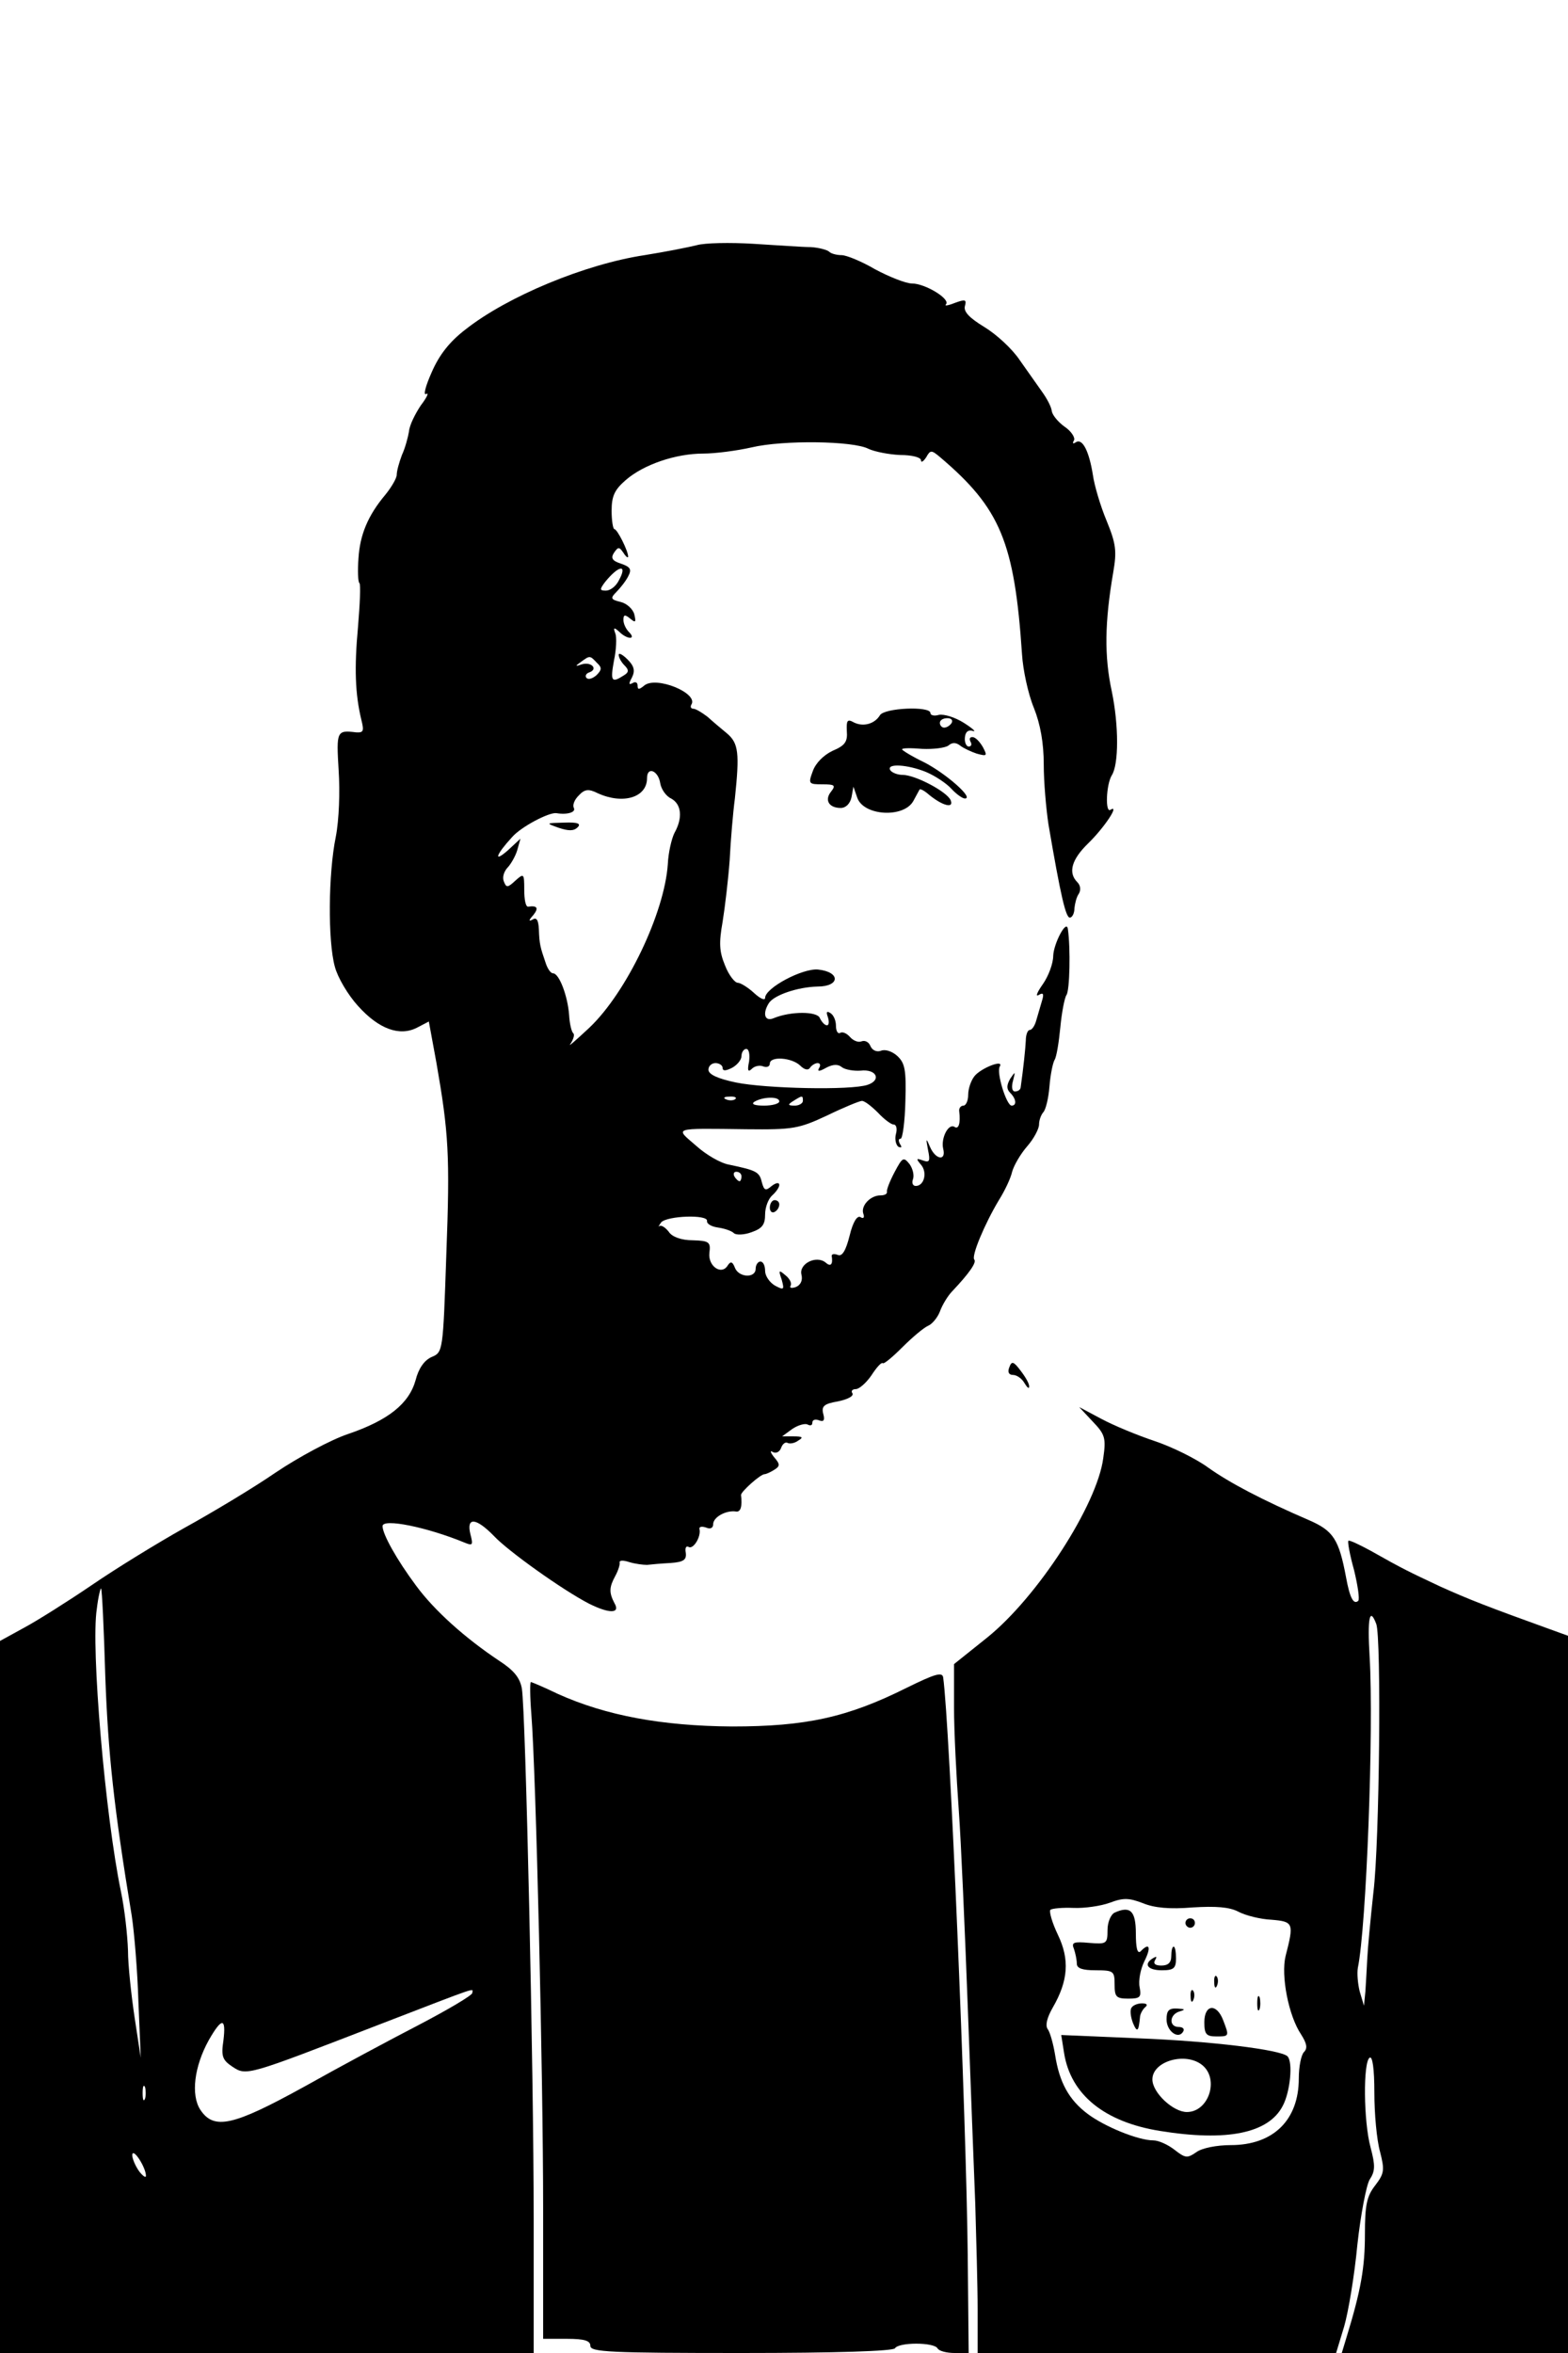<?xml version="1.0" standalone="no"?>
<!DOCTYPE svg PUBLIC "-//W3C//DTD SVG 20010904//EN"
 "http://www.w3.org/TR/2001/REC-SVG-20010904/DTD/svg10.dtd">
<svg version="1.0" xmlns="http://www.w3.org/2000/svg"
 width="332pt" height="498pt" viewBox="0 0 332 498"
 preserveAspectRatio="xMidYMid meet">

<g transform="translate(0,498) scale(0.1,-0.1)"
fill="#000000" stroke="none">
<path d="M1475 4461 c-16 -4 -66 -14 -110 -21 -126 -19 -290 -87 -379 -157
-34 -26 -56 -54 -72 -91 -13 -29 -18 -49 -12 -46 7 4 2 -7 -11 -24 -12 -18
-24 -42 -25 -55 -2 -12 -8 -35 -15 -50 -6 -16 -11 -34 -11 -42 0 -7 -11 -26
-24 -42 -37 -44 -54 -85 -57 -135 -2 -26 -1 -50 2 -52 3 -3 1 -45 -3 -93 -8
-87 -6 -142 7 -196 6 -24 5 -28 -11 -27 -41 5 -42 3 -37 -80 3 -45 1 -105 -6
-141 -16 -78 -17 -221 -2 -275 6 -23 28 -60 49 -83 44 -49 88 -65 125 -46 l25
13 16 -87 c26 -149 29 -196 21 -407 -7 -204 -7 -206 -31 -216 -16 -7 -28 -25
-34 -49 -14 -50 -58 -85 -143 -114 -36 -12 -105 -49 -154 -82 -48 -33 -135
-85 -193 -117 -57 -32 -145 -86 -196 -121 -50 -34 -115 -75 -143 -90 l-51 -28
0 -754 0 -753 565 0 565 0 0 285 c0 312 -17 1072 -25 1121 -4 23 -17 39 -48
59 -72 48 -137 106 -176 159 -41 55 -71 109 -71 126 0 17 94 -2 174 -35 17 -7
18 -5 12 18 -9 37 12 35 50 -4 30 -32 145 -114 201 -143 44 -22 67 -21 54 1
-12 23 -11 34 2 58 6 11 10 24 9 28 -1 5 8 5 20 1 13 -4 30 -6 38 -6 8 1 31 3
50 4 28 2 34 7 32 22 -2 10 1 15 6 12 10 -6 27 22 23 38 -1 5 5 6 14 3 9 -4
15 -1 15 7 0 15 27 30 48 27 10 -2 14 10 11 35 0 7 41 44 50 44 3 0 12 4 20 9
13 8 13 12 0 27 -8 10 -9 15 -3 11 7 -4 15 0 18 9 3 8 9 13 14 10 4 -2 14 -1
22 5 12 7 9 9 -10 9 l-24 0 22 16 c12 8 27 12 32 9 6 -3 10 -2 10 4 0 6 6 8
14 5 10 -4 13 0 9 14 -4 16 2 21 31 26 20 4 34 11 31 17 -4 5 0 9 7 9 7 0 22
13 33 29 11 17 21 28 24 26 2 -3 21 13 42 34 21 21 45 41 54 45 8 3 20 17 25
30 5 14 17 34 27 44 35 37 51 60 46 66 -7 7 22 76 52 126 12 19 25 46 28 60 4
14 18 38 32 54 14 16 25 37 25 46 0 9 4 20 9 26 5 5 11 29 13 54 2 25 7 50 11
57 4 6 9 37 12 68 3 32 9 63 13 69 7 9 9 99 3 140 -3 21 -30 -31 -31 -57 0
-16 -10 -43 -22 -60 -12 -17 -16 -27 -9 -23 10 6 12 3 7 -13 -3 -11 -9 -30
-12 -41 -3 -11 -9 -20 -14 -20 -4 0 -8 -10 -8 -22 -1 -19 -5 -58 -11 -100 -1
-5 -6 -8 -12 -8 -6 0 -8 9 -4 23 5 20 5 20 -6 4 -8 -14 -8 -22 0 -30 13 -13
14 -27 3 -27 -11 0 -33 71 -25 83 9 16 -41 -4 -54 -21 -7 -9 -13 -26 -13 -39
0 -13 -5 -23 -10 -23 -6 0 -10 -6 -9 -12 3 -25 -1 -39 -10 -33 -13 8 -29 -24
-24 -46 7 -27 -16 -24 -28 4 -8 19 -9 19 -4 -7 5 -24 3 -27 -11 -22 -14 5 -15
4 -4 -9 14 -16 7 -45 -11 -45 -6 0 -9 6 -6 14 3 8 0 22 -7 32 -13 16 -15 15
-32 -17 -10 -19 -17 -37 -16 -41 1 -5 -5 -8 -14 -8 -21 0 -42 -22 -36 -39 3
-8 0 -11 -6 -7 -7 4 -16 -10 -23 -39 -8 -32 -16 -45 -25 -41 -8 3 -13 2 -13
-2 3 -18 -2 -24 -13 -14 -20 16 -57 -3 -51 -26 3 -12 -2 -22 -12 -26 -9 -3
-14 -2 -11 3 3 5 -2 15 -11 22 -14 12 -15 11 -8 -9 6 -22 5 -23 -14 -13 -12 7
-21 21 -21 31 0 11 -4 20 -10 20 -5 0 -10 -7 -10 -15 0 -21 -36 -19 -44 2 -5
13 -9 14 -15 5 -13 -22 -42 -2 -39 26 3 23 0 26 -35 27 -24 0 -44 7 -51 18 -7
9 -16 15 -20 12 -3 -3 -1 1 4 8 13 14 99 17 97 3 -1 -6 9 -12 23 -14 14 -2 29
-7 34 -12 4 -4 21 -4 37 2 23 8 29 16 29 38 0 15 7 33 15 40 8 7 15 17 15 22
0 6 -7 5 -16 -2 -13 -11 -16 -10 -21 8 -5 22 -12 25 -69 37 -18 3 -49 21 -70
40 -45 39 -53 37 107 35 98 -1 110 1 170 29 35 17 69 31 74 31 6 0 21 -12 34
-25 13 -14 28 -25 33 -25 6 0 8 -9 5 -20 -3 -11 0 -23 5 -27 7 -3 8 -1 4 5 -4
7 -4 12 1 12 4 0 9 36 10 79 2 67 -1 81 -17 96 -11 10 -26 15 -35 11 -9 -3
-18 1 -22 10 -3 8 -11 13 -19 10 -7 -3 -18 2 -24 9 -7 8 -16 12 -21 9 -5 -3
-9 4 -9 15 0 11 -5 23 -12 27 -8 5 -9 2 -5 -9 3 -10 2 -17 -2 -17 -5 0 -11 7
-15 15 -5 15 -62 15 -98 0 -19 -8 -24 10 -10 32 11 17 61 34 103 35 48 0 49
31 1 36 -33 3 -112 -39 -112 -60 0 -6 -10 -2 -23 10 -13 12 -29 22 -35 22 -6
0 -19 16 -27 37 -12 29 -13 47 -5 92 5 31 12 90 15 131 2 41 7 100 11 130 10
96 8 117 -17 138 -11 9 -30 25 -41 35 -12 9 -25 17 -30 17 -5 0 -7 4 -4 9 15
24 -75 61 -100 40 -11 -9 -14 -9 -14 0 0 7 -5 9 -11 5 -8 -4 -8 -1 -1 12 7 14
5 24 -9 38 -11 11 -19 15 -19 10 0 -6 6 -16 12 -22 10 -10 10 -15 -2 -22 -25
-16 -28 -12 -20 32 5 23 6 49 3 57 -5 13 -3 14 8 4 17 -17 37 -17 21 -1 -7 7
-12 18 -12 26 0 11 3 12 14 3 12 -10 13 -8 9 9 -3 11 -16 23 -29 26 -21 5 -22
8 -9 21 8 8 20 23 25 33 8 15 5 20 -15 27 -19 6 -22 12 -15 23 9 13 11 13 20
0 5 -8 10 -12 10 -8 0 12 -23 58 -29 58 -3 0 -6 18 -6 39 0 32 7 45 30 65 38
33 106 56 164 56 25 0 71 6 102 13 67 16 216 14 248 -3 13 -6 43 -12 67 -13
25 0 44 -5 44 -11 0 -6 5 -3 11 6 9 16 11 16 30 0 127 -108 157 -179 173 -417
2 -33 13 -84 25 -113 14 -35 21 -75 21 -120 0 -37 5 -94 10 -127 26 -152 37
-200 46 -197 5 1 9 10 9 20 1 9 4 23 9 30 5 8 4 18 -3 25 -20 20 -12 48 23 82
34 33 68 84 47 71 -11 -7 -9 53 3 73 15 23 15 106 0 178 -16 74 -15 146 3 251
8 46 6 61 -14 110 -13 31 -26 75 -29 97 -8 50 -22 78 -36 69 -6 -4 -8 -3 -4 4
3 5 -5 19 -20 29 -14 10 -26 25 -27 33 -1 9 -10 26 -20 40 -10 14 -31 44 -48
68 -16 24 -50 55 -75 70 -31 19 -44 32 -41 44 4 14 1 15 -21 7 -15 -6 -23 -7
-19 -3 10 11 -44 44 -72 44 -13 0 -48 14 -78 30 -29 17 -61 30 -71 30 -10 0
-22 3 -26 7 -4 4 -22 9 -39 10 -18 0 -72 4 -122 7 -49 3 -103 2 -120 -3z
m-165 -710 c-6 -12 -18 -21 -27 -21 -13 0 -14 2 -2 18 29 36 49 39 29 3z m-46
-174 c11 -10 10 -15 -1 -26 -8 -7 -17 -10 -21 -6 -4 4 -1 10 6 12 19 7 4 23
-16 17 -14 -5 -15 -4 -2 5 19 14 19 14 34 -2z m134 -255 c2 -12 12 -27 23 -32
22 -12 25 -41 7 -73 -6 -12 -13 -42 -14 -66 -7 -103 -87 -271 -166 -346 -29
-27 -47 -43 -40 -34 6 9 9 19 6 22 -4 3 -8 21 -9 39 -3 40 -21 88 -34 88 -5 0
-12 10 -16 23 -11 32 -13 39 -14 70 -1 20 -5 26 -13 21 -9 -5 -9 -2 1 9 12 15
9 21 -11 18 -5 0 -8 15 -8 36 0 35 -1 35 -19 19 -16 -15 -19 -15 -24 -2 -4 9
0 21 7 29 7 7 17 24 21 37 l7 25 -27 -25 c-31 -27 -25 -9 9 28 19 22 78 53 94
51 23 -4 42 2 37 11 -3 6 1 17 10 26 13 14 21 15 41 5 53 -24 104 -9 104 32 0
26 24 16 28 -11z m188 -589 c-4 -19 -2 -23 6 -15 6 6 17 8 24 5 8 -3 14 0 14
6 0 16 46 13 64 -4 9 -9 17 -11 21 -5 3 5 11 10 16 10 6 0 7 -5 3 -11 -4 -7 1
-7 15 1 15 8 26 8 34 1 7 -5 25 -8 39 -7 34 4 45 -20 15 -30 -35 -12 -216 -8
-279 5 -38 8 -58 17 -58 27 0 8 7 14 15 14 8 0 15 -5 15 -10 0 -7 6 -7 20 0
11 6 20 17 20 25 0 8 5 15 10 15 6 0 8 -12 6 -27z m-29 -79 c-3 -3 -12 -4 -19
-1 -8 3 -5 6 6 6 11 1 17 -2 13 -5z m93 -5 c0 -5 -15 -9 -32 -9 -20 0 -28 3
-21 8 18 11 53 12 53 1z m50 1 c0 -5 -8 -10 -17 -10 -15 0 -16 2 -3 10 19 12
20 12 20 0z m-130 -160 c0 -5 -2 -10 -4 -10 -3 0 -8 5 -11 10 -3 6 -1 10 4 10
6 0 11 -4 11 -10z m-1347 -1060 c6 -162 18 -275 56 -505 5 -33 12 -114 14
-180 l5 -120 -13 85 c-7 47 -14 111 -14 142 -1 31 -7 87 -15 125 -33 159 -64
516 -51 598 3 26 8 45 9 43 2 -1 6 -86 9 -188z m777 -668 c0 -5 -51 -35 -112
-67 -62 -32 -172 -91 -245 -132 -149 -82 -190 -92 -219 -48 -20 31 -13 91 18
147 28 49 37 48 31 -1 -5 -33 -2 -41 19 -55 30 -20 31 -19 308 88 223 86 200
78 200 68z m-693 -224 c-3 -7 -5 -2 -5 12 0 14 2 19 5 13 2 -7 2 -19 0 -25z
m2 -163 c0 -5 -6 -1 -14 9 -8 11 -15 27 -15 35 1 17 29 -26 29 -44z"/>
<path d="M1183 3228 c21 -7 32 -7 40 1 8 8 0 11 -28 10 -40 -1 -40 -1 -12 -11z"/>
<path d="M1863 3466 c-11 -18 -35 -25 -55 -15 -14 8 -16 4 -15 -18 2 -23 -4
-31 -30 -42 -19 -9 -36 -26 -42 -43 -10 -27 -9 -28 21 -28 25 0 28 -2 18 -15
-15 -18 -5 -35 20 -35 11 0 20 9 23 23 l4 22 8 -23 c13 -39 99 -44 119 -7 6
11 12 22 13 24 2 2 11 -3 20 -11 28 -23 53 -30 46 -12 -7 18 -75 54 -102 54
-11 0 -23 5 -26 10 -9 15 37 12 76 -4 19 -8 43 -24 53 -35 11 -12 24 -21 29
-21 20 0 -39 52 -85 76 -27 13 -48 26 -48 28 0 3 19 3 43 1 23 -1 48 2 55 7 8
7 16 7 25 0 6 -5 23 -13 35 -17 22 -6 23 -5 13 14 -7 12 -16 21 -22 21 -6 0
-7 -4 -4 -10 3 -5 2 -10 -4 -10 -5 0 -9 9 -8 19 1 12 7 17 17 14 8 -3 0 5 -19
17 -19 12 -42 19 -53 17 -10 -3 -18 -1 -18 4 0 15 -98 11 -107 -5z m152 -16
c-3 -5 -10 -10 -16 -10 -5 0 -9 5 -9 10 0 6 7 10 16 10 8 0 12 -4 9 -10z"/>
<path d="M1630 2424 c0 -8 5 -12 10 -9 6 3 10 10 10 16 0 5 -4 9 -10 9 -5 0
-10 -7 -10 -16z"/>
<path d="M2137 2086 c-4 -10 -1 -16 8 -16 8 0 19 -8 24 -17 6 -10 10 -13 10
-8 1 6 -8 21 -18 34 -15 20 -19 21 -24 7z"/>
<path d="M2314 1971 c26 -27 28 -35 22 -77 -13 -99 -139 -294 -246 -380 l-70
-56 0 -92 c0 -50 5 -147 10 -216 5 -69 13 -255 19 -415 6 -159 13 -348 16
-420 2 -72 5 -172 5 -222 l0 -93 380 0 379 0 17 56 c9 31 22 109 28 173 7 64
19 126 26 138 12 18 12 30 2 68 -15 55 -16 181 -2 190 6 4 10 -23 10 -74 0
-45 5 -100 12 -125 10 -39 9 -46 -10 -71 -18 -23 -22 -41 -22 -104 0 -69 -8
-117 -39 -218 l-10 -33 240 0 239 0 0 759 0 759 -47 17 c-122 44 -163 60 -223
87 -68 32 -79 37 -148 76 -24 13 -45 23 -47 21 -2 -2 3 -30 12 -62 8 -33 12
-61 9 -65 -10 -9 -18 6 -26 50 -15 80 -27 98 -77 120 -102 44 -170 80 -215
112 -26 19 -77 44 -113 56 -36 12 -87 33 -113 47 l-47 25 29 -31z m600 -428
c11 -29 7 -463 -6 -568 -6 -55 -12 -118 -13 -140 -1 -22 -3 -53 -4 -70 l-3
-30 -9 30 c-4 16 -6 38 -4 50 18 86 34 505 25 658 -5 83 0 107 14 70z m-389
-600 c49 3 78 1 97 -9 15 -8 47 -16 70 -17 47 -4 48 -7 30 -77 -10 -41 6 -126
33 -166 12 -19 14 -29 6 -37 -6 -6 -11 -31 -11 -56 0 -88 -54 -141 -144 -141
-29 0 -61 -6 -73 -15 -19 -13 -23 -13 -46 5 -14 11 -34 20 -45 20 -32 0 -103
29 -139 56 -40 30 -60 67 -69 125 -4 24 -11 49 -16 55 -5 8 -1 24 11 45 33 57
36 102 11 154 -12 25 -19 49 -16 53 4 3 26 5 49 4 23 -1 58 4 77 11 29 11 41
10 70 -1 24 -10 57 -13 105 -9z"/>
<path d="M2360 932 c-8 -4 -15 -20 -15 -37 0 -29 -2 -30 -39 -27 -33 3 -38 1
-32 -13 3 -9 6 -23 6 -31 0 -10 12 -14 40 -14 38 0 40 -2 40 -30 0 -26 3 -30
29 -30 25 0 28 3 24 24 -3 14 2 39 10 55 15 30 11 41 -8 21 -7 -6 -10 8 -10
38 0 48 -12 59 -45 44z"/>
<path d="M2510 910 c0 -5 5 -10 10 -10 6 0 10 5 10 10 0 6 -4 10 -10 10 -5 0
-10 -4 -10 -10z"/>
<path d="M2480 840 c0 -14 -7 -20 -21 -20 -13 0 -18 4 -13 12 4 7 3 8 -4 4
-22 -13 -12 -26 18 -26 25 0 30 4 30 25 0 14 -2 25 -5 25 -3 0 -5 -9 -5 -20z"/>
<path d="M2571 784 c0 -11 3 -14 6 -6 3 7 2 16 -1 19 -3 4 -6 -2 -5 -13z"/>
<path d="M2521 754 c0 -11 3 -14 6 -6 3 7 2 16 -1 19 -3 4 -6 -2 -5 -13z"/>
<path d="M2662 740 c0 -14 2 -19 5 -12 2 6 2 18 0 25 -3 6 -5 1 -5 -13z"/>
<path d="M2396 731 c-4 -5 -2 -20 3 -33 9 -21 12 -18 15 15 1 6 6 15 11 19 6
5 3 8 -7 8 -9 0 -19 -4 -22 -9z"/>
<path d="M2470 706 c0 -25 25 -43 35 -26 4 6 -1 10 -9 10 -22 0 -20 27 2 33
13 4 11 5 -5 6 -18 1 -23 -4 -23 -23z"/>
<path d="M2550 700 c0 -25 4 -30 25 -30 28 0 28 0 15 34 -14 37 -40 34 -40 -4z"/>
<path d="M2253 635 c14 -88 85 -146 203 -165 142 -23 230 -5 260 53 16 30 22
93 10 105 -15 14 -162 32 -315 38 l-164 7 6 -38z m293 -26 c36 -30 13 -99 -33
-99 -29 0 -73 41 -73 69 0 39 71 59 106 30z"/>
<path d="M1920 1408 c-126 -63 -214 -82 -370 -82 -148 1 -267 23 -369 69 -29
14 -55 25 -57 25 -2 0 -2 -30 1 -67 10 -127 25 -767 25 -1045 l0 -278 50 0
c38 0 50 -4 50 -15 0 -13 42 -15 319 -15 203 0 322 4 326 10 8 13 82 13 90 0
3 -6 20 -10 36 -10 l30 0 -2 208 c-3 289 -38 1123 -52 1222 -2 12 -18 7 -77
-22z"/>
</g>
</svg>
